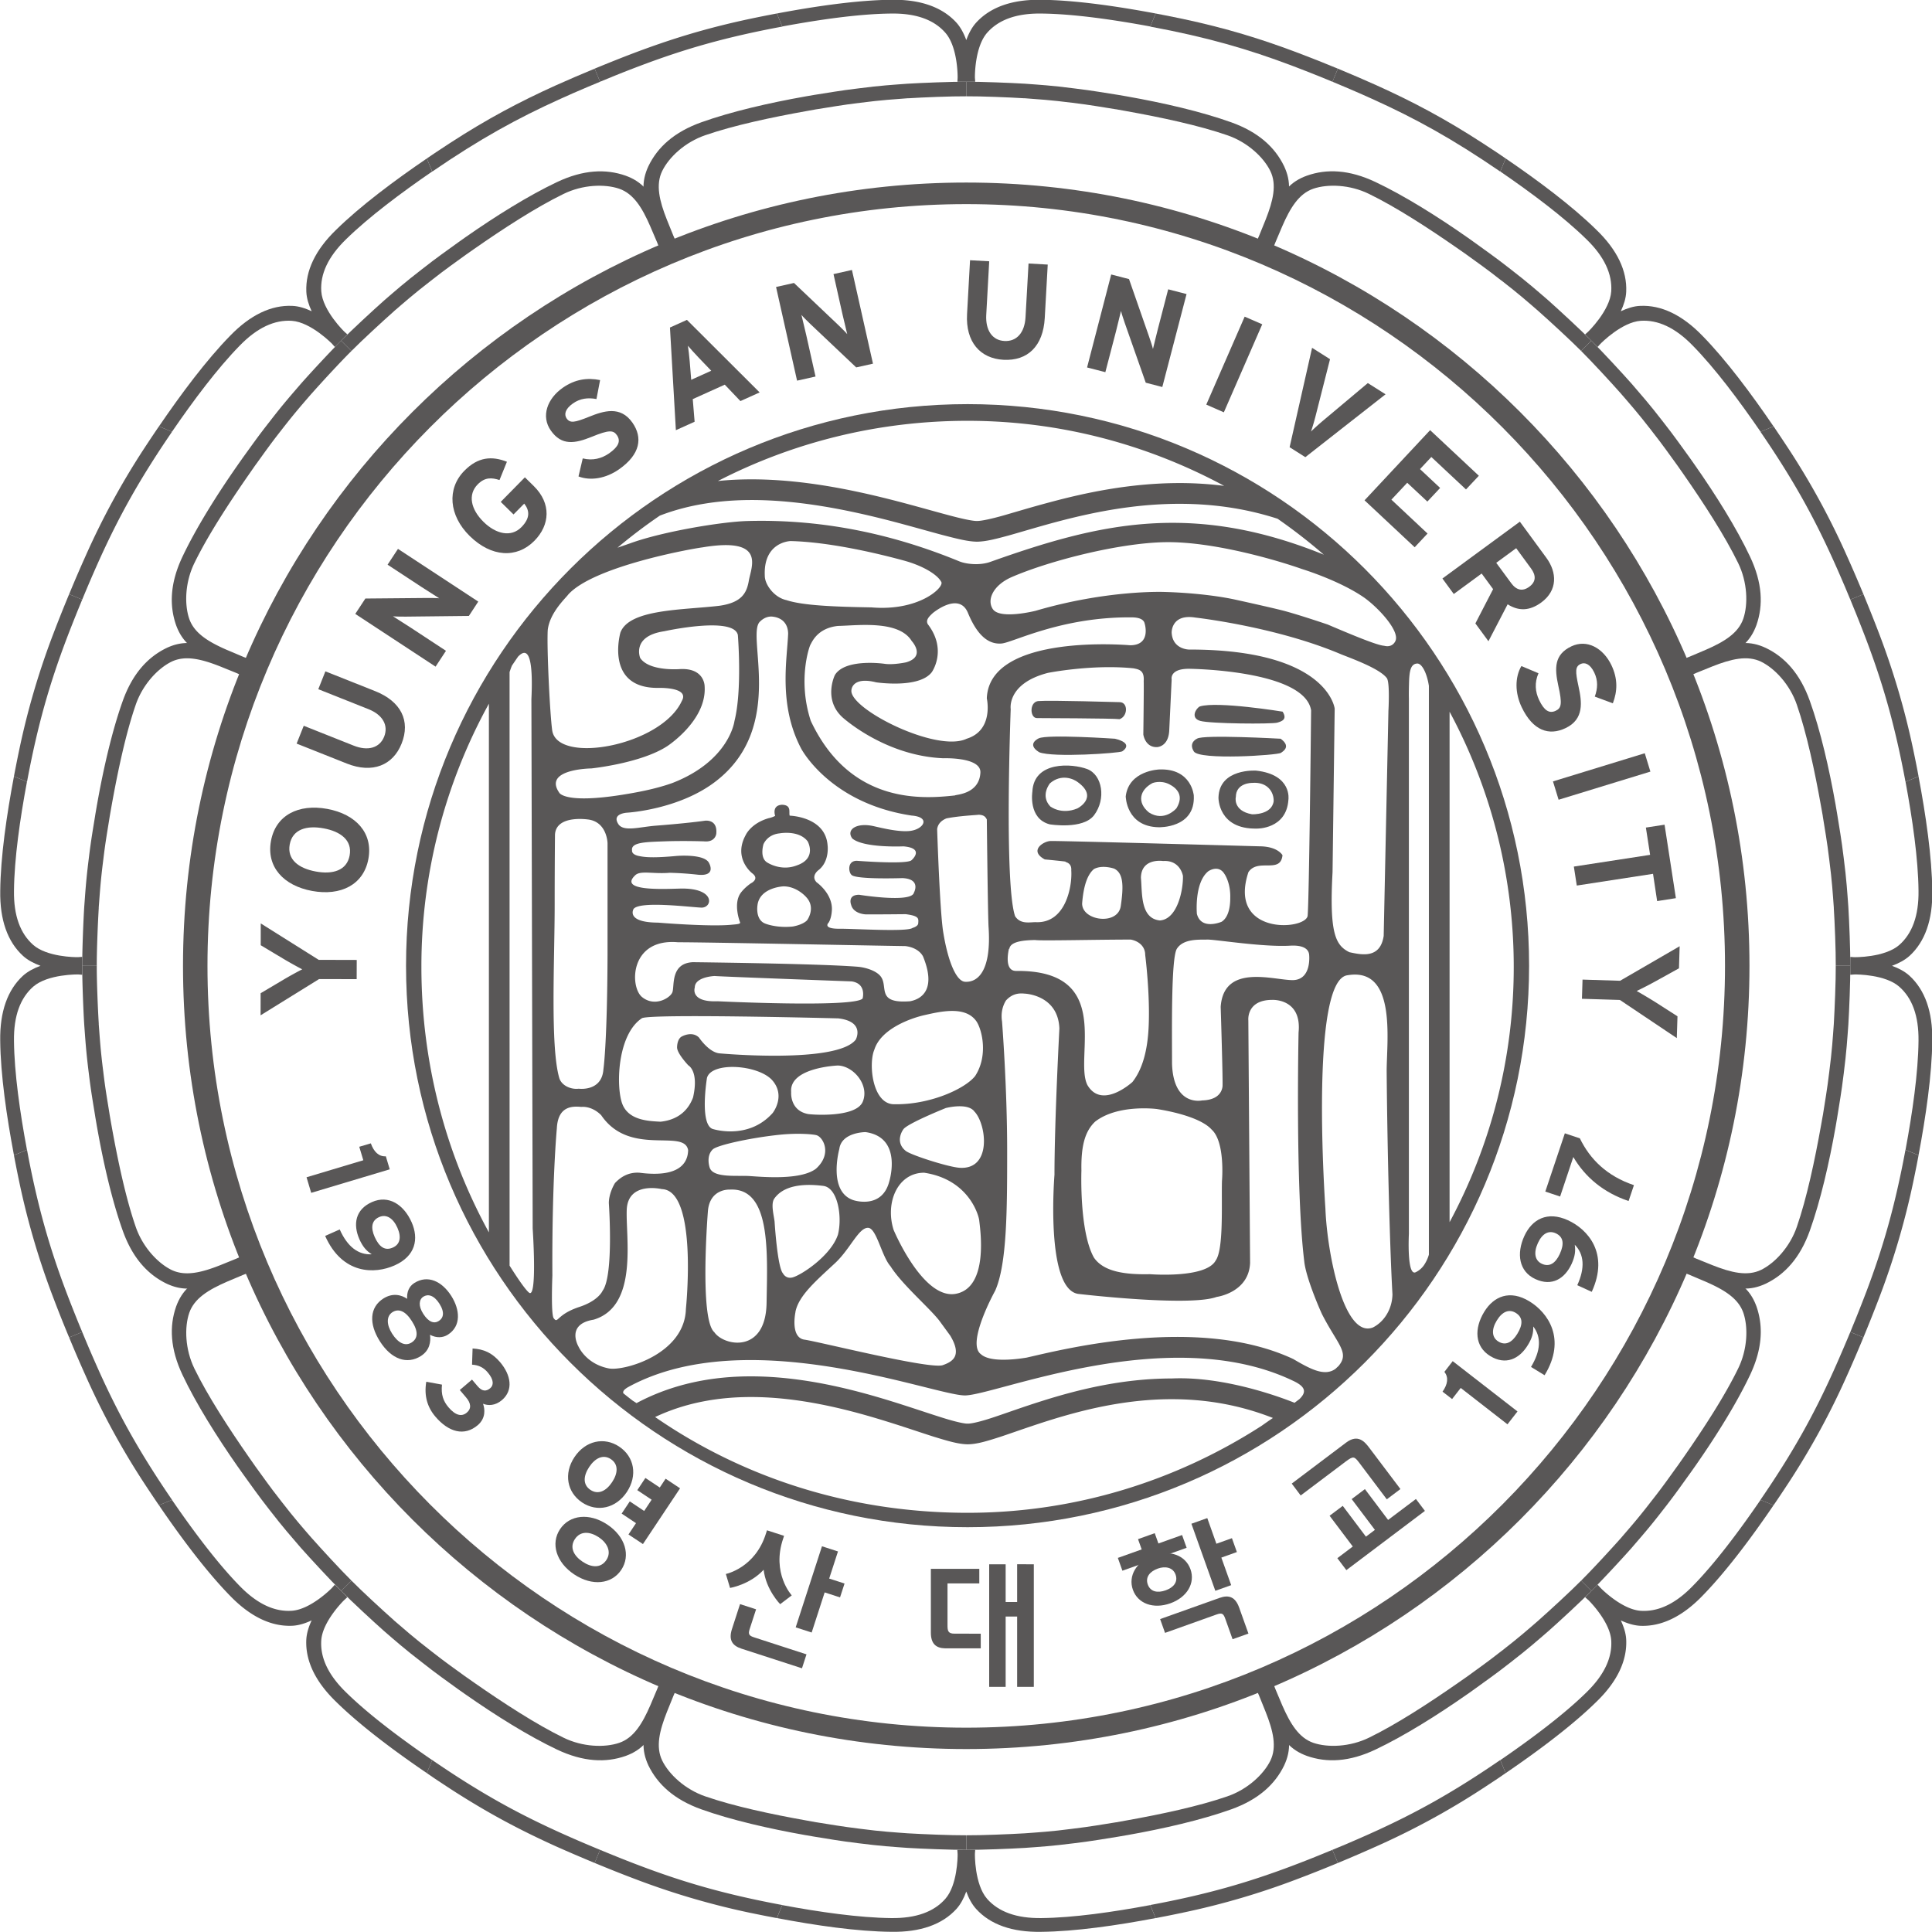 <svg xmlns="http://www.w3.org/2000/svg" xml:space="preserve" width="600" height="599.998" viewBox="0 0 600 599.998"><defs><clipPath id="a" clipPathUnits="userSpaceOnUse"><path d="M0 595.28h841.89V0H0Z"/></clipPath></defs><g clip-path="url(#a)" transform="matrix(3.848 0 0 -3.848 -1199.153 1448.157)"><path d="m0 0 3.068-.008-.005-1.548-3.036.004-4.719-2.924.004 1.783 1.84 1.091a29.91 29.91 0 0 0 1.518.838c-.289.145-1.03.556-1.515.845l-1.836 1.1.003 1.759z" style="fill:#595757;fill-opacity:1;fill-rule:nonzero;stroke:none" transform="translate(337.353 298.874)"/><path d="M0 0c-.227-1.231.737-1.934 2.096-2.185 1.36-.254 2.514.067 2.74 1.296C5.06.34 4.099 1.046 2.742 1.296 1.377 1.55.228 1.231 0 0m6.349-1.169C5.966-3.25 4.126-4.18 1.809-3.756-.512-3.328-1.896-1.799-1.513.282c.382 2.079 2.221 3.009 4.54 2.585C5.348 2.439 6.733.913 6.349-1.169" style="fill:#595757;fill-opacity:1;fill-rule:nonzero;stroke:none" transform="translate(335.013 308.19)"/><path d="M0 0c-.693-1.739-2.333-2.443-4.426-1.609L-8.472 0l.574 1.439 4.025-1.601c1.148-.458 2.099-.195 2.465.721.362.916-.119 1.766-1.272 2.223L-6.723 4.39l.572 1.441 4.022-1.599C-.04 3.398.729 1.829 0 0" style="fill:#595757;fill-opacity:1;fill-rule:nonzero;stroke:none" transform="translate(344.042 316.327)"/><path d="m0 0-5.103-.057c-.341.001-.803.001-1.026.028.241-.158 1.069-.676 1.427-.912l2.853-1.875-.839-1.277L-9.169.163l.816 1.241 4.933.044c.343 0 .807 0 1.026-.024-.24.158-1.064.676-1.425.911l-2.742 1.8.839 1.276 6.48-4.254z" style="fill:#595757;fill-opacity:1;fill-rule:nonzero;stroke:none" transform="translate(349.472 326.631)"/><path d="M0 0c-1.421-1.444-3.483-1.326-5.225.389-1.679 1.654-1.852 3.813-.431 5.259 1.109 1.129 2.227 1.205 3.438.73l-.598-1.476c-.615.196-1.17.25-1.761-.352-.813-.825-.555-2.013.471-3.024C-3.089.525-1.868.267-1.051 1.097c.746.755.648 1.364.23 1.902l-.864-.874-1.032 1.015 1.949 1.981.724-.712C1.376 3.009 1.258 1.275 0 0" style="fill:#595757;fill-opacity:1;fill-rule:nonzero;stroke:none" transform="translate(354.76 332.696)"/><path d="M0 0c-1.061-.743-2.296-.949-3.271-.576L-2.929.88c.807-.204 1.526-.009 2.133.411.749.531.959.986.623 1.466-.286.408-.632.438-2.02-.13-1.359-.55-2.436-.746-3.313.505-.808 1.15-.287 2.571.964 3.448.99.691 1.973.828 3.014.621l-.293-1.53c-.703.131-1.321.049-1.9-.355-.682-.481-.702-.926-.507-1.212.282-.397.64-.334 1.812.137 1.172.472 2.527.908 3.495-.472C1.922 2.563 1.733 1.214 0 0" style="fill:#595757;fill-opacity:1;fill-rule:nonzero;stroke:none" transform="translate(361.59 338.464)"/><path d="M0 0c-.329.349-.66.711-.851.943.05-.295.1-.786.145-1.263l.121-1.488 1.616.732zm3.387-3.525L2.124-2.2-.46-3.366l.15-1.826-1.512-.682-.478 8.286 1.37.617 5.868-5.854Z" style="fill:#595757;fill-opacity:1;fill-rule:nonzero;stroke:none" transform="translate(368 347.495)"/><path d="m0 0-3.701 3.503c-.248.243-.579.561-.72.736.063-.281.299-1.228.393-1.65l.745-3.326-1.49-.332-1.696 7.56 1.447.324 3.578-3.396c.245-.239.578-.562.718-.733-.063.281-.298 1.226-.392 1.646l-.715 3.199 1.488.333L1.353.301z" style="fill:#595757;fill-opacity:1;fill-rule:nonzero;stroke:none" transform="translate(380.732 346.688)"/><path d="M0 0c-1.867.105-3.058 1.433-2.932 3.689l.241 4.346 1.547-.085-.239-4.324C-1.453 2.389-.9 1.567.084 1.517c.984-.058 1.634.672 1.702 1.911l.244 4.343 1.549-.087-.241-4.322C3.211 1.117 1.969-.108 0 0" style="fill:#595757;fill-opacity:1;fill-rule:nonzero;stroke:none" transform="translate(392.61 347.303)"/><path d="m0 0-1.691 4.811c-.111.329-.261.767-.306.981-.07-.277-.297-1.224-.403-1.642l-.861-3.3-1.475.381 1.948 7.504 1.438-.373L.274 3.703c.111-.327.259-.763.308-.98.07.277.294 1.227.405 1.645l.824 3.17 1.482-.384L1.336-.347Z" style="fill:#595757;fill-opacity:1;fill-rule:nonzero;stroke:none" transform="translate(404.1 345.453)"/><path d="m0 0 3.098 7.099 1.418-.617L1.418-.622Z" style="fill:#595757;fill-opacity:1;fill-rule:nonzero;stroke:none" transform="translate(408.985 343.685)"/><path d="m0 0-1.27.804L.544 8.825l1.448-.917L.831 3.34a17.373 17.373 0 0 0-.373-1.271c.209.208.616.578.981.886L5.043 5.98l1.431-.906Z" style="fill:#595757;fill-opacity:1;fill-rule:nonzero;stroke:none" transform="translate(416.98 339.444)"/><path d="m0 0 5.292 5.663 3.933-3.68L8.188.878 5.389 3.497l-.913-.977L6.1.998 5.07-.101 3.445 1.417 2.167.054l2.917-2.735-1.037-1.107Z" style="fill:#595757;fill-opacity:1;fill-rule:nonzero;stroke:none" transform="translate(421.758 335.961)"/><path d="m0 0-1.197 1.633-1.61-1.18 1.202-1.633c.423-.582.922-.698 1.466-.299C.423-1.065.408-.556 0 0m-4.49-4.438 1.431 2.767-.924 1.259-2.251-1.652-.916 1.25L-.9 3.774 1.234.864c.868-1.181.928-2.631-.403-3.61-.939-.684-1.817-.719-2.718-.149l-1.549-2.98z" style="fill:#595757;fill-opacity:1;fill-rule:nonzero;stroke:none" transform="translate(435.193 330.464)"/><path d="M0 0c-.558 1.172-.551 2.423-.026 3.325l1.38-.582c-.332-.762-.265-1.5.055-2.169.397-.831.811-1.11 1.338-.858.453.213.537.55.209 2.014-.313 1.431-.334 2.523 1.047 3.182 1.269.605 2.58-.141 3.24-1.521.519-1.092.49-2.088.113-3.073l-1.458.54c.242.67.265 1.293-.039 1.935-.356.747-.797.845-1.108.696-.437-.208-.434-.576-.166-1.808.269-1.234.477-2.644-1.046-3.366C2.209-2.321.912-1.907 0 0" style="fill:#595757;fill-opacity:1;fill-rule:nonzero;stroke:none" transform="translate(434.442 319.261)"/><path d="m0 0 7.409 2.273.454-1.482L.455-1.48Z" style="fill:#595757;fill-opacity:1;fill-rule:nonzero;stroke:none" transform="translate(436.965 313.276)"/><path d="m0 0-6.154-.947-.237 1.532 6.155.947-.341 2.201 1.507.232.914-5.929-1.513-.237Z" style="fill:#595757;fill-opacity:1;fill-rule:nonzero;stroke:none" transform="translate(445.041 305.817)"/><path d="m0 0-3.064.094.048 1.549 3.031-.094 4.807 2.787-.054-1.781-1.872-1.037A32.77 32.77 0 0 0 1.355.723c.281-.156 1.01-.588 1.488-.886l1.804-1.156-.055-1.76z" style="fill:#595757;fill-opacity:1;fill-rule:nonzero;stroke:none" transform="translate(442.367 295.637)"/><path d="m0 0 4.582 1.373-.327 1.088.933.276c.248-.691.646-1.077 1.212-1.046l.314-1.05L.376-1.257Z" style="fill:#595757;fill-opacity:1;fill-rule:nonzero;stroke:none" transform="translate(336.37 281.327)"/><path d="M0 0c-.356.8-.911 1.111-1.473.863-.61-.272-.697-.849-.361-1.608.367-.817.837-1.138 1.467-.853C.196-1.351.347-.787 0 0m-5.832-.66 1.176.523c.622-1.398 1.508-2.07 2.584-2.004-.429.272-.721.6-.995 1.211-.53 1.203-.331 2.407 1.007 3 1.347.604 2.572-.2 3.205-1.621C1.743-.9 1.462-2.29-.23-3.04c-1.588-.708-4.207-.755-5.602 2.38" style="fill:#595757;fill-opacity:1;fill-rule:nonzero;stroke:none" transform="translate(343.704 277.253)"/><path d="M0 0c-.443.691-.927.787-1.288.56-.358-.229-.424-.742-.011-1.387.437-.685.888-.812 1.253-.577C.312-1.177.467-.733 0 0m-2.22-1.413c-.531.842-1.085 1.026-1.566.72-.507-.327-.478-1.023-.027-1.731.488-.768 1.064-1.041 1.573-.717.511.328.562.887.02 1.728M-4.796-3.05c-.917 1.445-.823 2.759.276 3.458.775.491 1.469.283 1.922-.023-.041.537.153 1.007.568 1.271C-.927 2.357.218 1.787.965.615c.699-1.102.816-2.427-.276-3.123-.4-.257-.926-.287-1.442-.01.075-.558-.025-1.259-.734-1.712-1.126-.715-2.386-.264-3.309 1.18" style="fill:#595757;fill-opacity:1;fill-rule:nonzero;stroke:none" transform="translate(347.089 271.132)"/><path d="M0 0c-.645.758-.926 1.685-.734 2.816l1.267-.233c-.082-.796.096-1.325.532-1.837.564-.66 1.062-.768 1.469-.425.388.329.348.757-.057 1.23l-.507.597.986.84.457-.539c.357-.416.683-.435 1.018-.152.257.219.331.643-.21 1.275-.327.388-.734.592-1.262.621L3.003 5.5c.914-.053 1.582-.357 2.22-1.104.873-1.031 1.096-2.254.148-3.064C4.825.869 4.246.875 3.846 1.04 4 .611 4.079-.124 3.42-.689 2.331-1.613 1.065-1.252 0 0" style="fill:#595757;fill-opacity:1;fill-rule:nonzero;stroke:none" transform="translate(346.768 262.009)"/><path d="m0 0-3.773 2.936-.696-.896-.771.595c.424.607.502 1.157.148 1.597l.672.866L.809 1.039Z" style="fill:#595757;fill-opacity:1;fill-rule:nonzero;stroke:none" transform="translate(433.293 261.388)"/><path d="M0 0c-.459-.75-.402-1.384.123-1.703.569-.351 1.094-.094 1.529.618.467.762.461 1.333-.128 1.694C.998.931.448.732 0 0m3.854-4.425-1.096.671c.792 1.305.846 2.417.18 3.265.019-.508-.084-.933-.437-1.504C1.818-3.115.711-3.64-.537-2.874c-1.26.77-1.297 2.232-.483 3.565.768 1.258 2.071 1.812 3.653.846C4.115.632 5.644-1.495 3.854-4.425" style="fill:#595757;fill-opacity:1;fill-rule:nonzero;stroke:none" transform="translate(432.435 269.774)"/><path d="M0 0c-.367-.799-.236-1.418.322-1.676.61-.279 1.096.039 1.445.793.374.817.299 1.381-.327 1.67C.88 1.041.358.783 0 0m4.346-3.939-1.167.536c.637 1.389.556 2.503-.204 3.266.076-.504.023-.937-.254-1.549-.552-1.191-1.584-1.839-2.917-1.226-1.339.61-1.547 2.06-.898 3.478C-.48 1.904.748 2.608 2.432 1.837c1.581-.726 3.347-2.655 1.914-5.776" style="fill:#595757;fill-opacity:1;fill-rule:nonzero;stroke:none" transform="translate(435.748 276.019)"/><path d="m0 0-.432-1.28C-2.465-.599-3.945.658-4.893 2.271L-5.958-.918l-1.196.4 1.578 4.702 1.211-.405C-3.547 2.086-2.168.728 0 0" style="fill:#595757;fill-opacity:1;fill-rule:nonzero;stroke:none" transform="translate(443.5 280.69)"/><path d="M0 0c.243.158.8.54-.023 1.139 0 0-6.266.349-6.746.006 0 0-.715-.303-.264-1.027C-6.608-.614-.236-.191 0 0" style="fill:#595757;fill-opacity:1;fill-rule:nonzero;stroke:none" transform="translate(415.01 315.581)"/><path d="M0 0c.657-.333 1.218-.937.596-1.949 0 0-.961-1.144-2.221-.337-.971.789-.768 1.805.282 2.368 0 0 .632.262 1.343-.082m-3.497-.985s.028-2.447 2.66-2.495c0 0 2.978-.103 2.833 2.567 0 0-.172 2.195-2.779 2.097 0 0-2.46-.066-2.714-2.169" style="fill:#595757;fill-opacity:1;fill-rule:nonzero;stroke:none" transform="translate(405.981 313.056)"/><path d="M0 0c-1.589.275-1.309 1.449-1.309 1.383 0 1.165 1.297 1.15 1.309 1.15 1.269.108 1.777-.778 1.743-1.489C1.58-.07 0 0 0 0m.332 3.524s-2.985.205-3.042-2.181c0 0-.043-2.566 3.096-2.497 0 0 2.395-.063 2.549 2.333 0 0 .319 2.018-2.603 2.345" style="fill:#595757;fill-opacity:1;fill-rule:nonzero;stroke:none" transform="translate(412.679 310.622)"/><path d="M0 0s-5.445.371-6.152.032c0 0-1.042-.458.036-1.122 1.121-.449 6.451-.074 6.697.069C.815-.875 1.414-.346 0 0" style="fill:#595757;fill-opacity:1;fill-rule:nonzero;stroke:none" transform="translate(401.616 316.72)"/><path d="M0 0s6.258-.018 6.671-.088c.68.233.703 1.374 0 1.374 0 0-5.711.164-6.451.091C-.624 1.424-.6 0 0 0" style="fill:#595757;fill-opacity:1;fill-rule:nonzero;stroke:none" transform="translate(395.315 318.386)"/><path d="M0 0c-1.305-.543-2.189.164-2.189.164-.831.892-.017 1.868-.017 1.868.923.788 1.903.358 2.26.075C1.735.87 0 0 0 0m.8 3.175c-1.23.462-4.32.668-4.432-1.835 0 0-.349-2.173 1.403-2.625 0 0 2.69-.448 3.582.742C2.33.758 2.026 2.697.8 3.175" style="fill:#595757;fill-opacity:1;fill-rule:nonzero;stroke:none" transform="translate(398.58 311.095)"/><path d="M0 0c.819-.236 5.757-.266 6.212-.144.422.119.821.282.44.889 0 0-5.255.858-6.675.423C-.321 1.04-.827.238 0 0" style="fill:#595757;fill-opacity:1;fill-rule:nonzero;stroke:none" transform="translate(408.494 318.16)"/><path d="M0 0a43.486 43.486 0 0 0 5.178-20.593A43.463 43.463 0 0 0 0-41.198Zm-1.67-43.815a2.938 2.938 0 0 0-.344-.771l-.019-.032a1.713 1.713 0 0 0-.707-.621c-.725-.336-.544 3.096-.544 3.096V1.079c-.014.443.01 1.193.01 1.193.024 1.001.122 1.588.661 1.616.384.017.787-.785.943-1.804zM-4.363 5.729s-.205-.593-.924-.406c-.586.035-2.742.945-4.553 1.715 0 0-2.043.696-3.366 1.061-.828.233-4.194.97-4.194.97-1.705.358-3.909.553-5.626.597 0 0-4.566.189-10.378-1.519 0 0-2.884-.732-3.461.136-.508.766.049 1.94 1.526 2.584 3.025 1.31 8.61 2.746 12.359 2.816 3.912.073 9.157-1.489 11.069-2.167 0 0 2.936-.894 4.932-2.247 1.127-.765 2.96-2.711 2.616-3.54m-1.832-55.427c-2.327-.89-3.688 5.943-3.827 9.608 0 0-1.311 18.449 1.785 18.822 3.958.671 3.171-5.171 3.159-7.698.053-6.631.268-14.592.468-18.058-.026-1.219-.695-2.231-1.585-2.674m-2.78-3.119a11.28 11.28 0 0 1-.222-.208c-.87-.648-2.009-.048-3.42.783-7.671 3.589-18.662.759-21.516.114-1.08-.18-3.005-.367-3.697.28-1.2.874 1.155 5.117 1.155 5.117.968 2.166.968 6.665.968 11.343 0 5.136-.413 10.387-.413 10.387-.116.748.081 1.309.318 1.696.507.555 1.045.599 1.478.555 0 0 2.726-.065 2.833-2.819 0 0-.397-7.465-.397-11.801 0 0-.758-9.182 1.901-9.614 0 0 8.974-1.058 11.183-.247 0 0 2.601.34 2.703 2.741l-.141 19.587s-.171 1.646 1.928 1.646c0 0 2.403.133 2.126-2.63 0 0-.268-12.582.461-18.493.139-1.289 1.204-3.759 1.431-4.243 1.259-2.464 2.26-3.106 1.321-4.194m-3.151-2.665-.387-.292c-.988.396-5.619 2.159-9.902 1.963-4.061 0-7.721-.939-10.624-1.863-1.454-.46-2.716-.921-3.73-1.259-1.005-.337-1.797-.531-2.122-.522-.32-.011-1.196.202-2.294.558-3.352 1.057-9.102 3.254-15.191 3.257-3.085.004-6.264-.571-9.245-2.16-.106.072-.21.139-.309.199-.254.196-.503.392-.753.594-.057.16.055.321.457.539 9.632 5.205 24.613-.711 27.109-.711 2.432 0 16.467 5.961 26.466 1.19 1.076-.495 1.099-.94.525-1.493m-3.028-2.138c-6.89-4.449-15.06-7.032-23.748-7.032-9.548 0-18.18 2.872-25.217 7.729 2.479 1.172 5.118 1.615 7.743 1.615 3.793 0 7.545-.928 10.626-1.873 1.545-.472 2.914-.944 4.064-1.312 1.152-.354 2.027-.621 2.795-.631.765.008 1.586.268 2.645.608 3.136 1.044 8.126 3.034 13.831 3.033 2.606 0 5.353-.412 8.157-1.516-.289-.194-.585-.4-.896-.621m-52.693 4.619c-1.839.35-2.447 1.75-2.447 1.75s-1.091 1.818 1.216 2.186c3.642 1.092 2.562 6.677 2.671 8.918.134 2.265 2.83 1.619 2.83 1.619 2.933-.098 1.943-9.662 1.943-9.662-.088-3.676-5.013-5.041-6.213-4.811m-4.466 4.065c-.225.386-.098 3.433-.098 3.433-.044 7.611.361 11.881.361 11.881.093 1.849 1.308 1.786 1.975 1.727 0 0 .813.122 1.602-.666 2.308-3.401 6.715-1.04 7.019-2.827-.02-.673-.305-2.289-3.927-1.818-.959.061-1.577-.412-1.975-.831-.113-.179-.498-.883-.498-1.62 0 0 .413-5.85-.505-7.075 0 0-.323-.814-1.943-1.328-1.816-.621-1.64-1.381-2.011-.876m-.472 55.532c.165 1.415 1.455 2.577 1.661 2.869 2.042 2.248 9.775 3.663 10.834 3.801 5.141.858 3.934-1.553 3.738-2.667-.166-.973-.534-1.788-2.383-2.048-2.934-.35-7.276-.249-7.986-2.163 0 0-1.29-4.492 3.034-4.465 0 0 2.579.095 1.925-1.049-1.646-3.617-10.076-5.177-10.465-2.366-.186 1.351-.443 6.675-.358 8.088m-1.512-53.478c-.332.274-.993 1.267-1.568 2.178V3.197c.052.158.115.345.191.524.169.249.333.495.501.734.358.35 1.291 1.195 1.07-3.442L-74-41.706s.39-5.742-.297-5.176m-3.236 4.861c-3.495 6.374-5.448 13.698-5.448 21.428A43.923 43.923 0 0 0-77.533.647zm38.432 20.225c-.707.041-1.381 1.607-1.772 4.045-.274 1.736-.484 8.274-.484 8.274.063.472.407.73.751.868 1.052.212 2.609.278 2.609.295.378-.024.526-.13.649-.384 0 0 .074-7.119.137-8.619.252-3.532-.82-4.542-1.89-4.479m-.453-15.011c-.944.067-4.012 1.055-4.361 1.38-.893.748-.181 1.706-.181 1.706.255.458 3.44 1.736 3.44 1.736s1.823.481 2.337-.325v.012c.952-1.058 1.384-4.689-1.235-4.509m-5.317-5.012c-.702 2.218.343 4.613 2.461 4.613 3.633-.545 4.413-3.467 4.449-3.851.094-.811.757-5.374-1.848-5.913-2.677-.56-5.062 5.151-5.062 5.151m-7.923-6.647v.026c.256 1.33 1.736 2.572 3.223 3.961 1.212 1.14 1.899 2.879 2.656 2.825.671-.049 1.079-2.293 1.79-3.096.924-1.465 3.097-3.317 3.931-4.379l.891-1.22c1-1.668.166-2.115-.614-2.392-1.109-.332-9.904 1.881-11.119 2.058-1.204.143-.758 2.217-.758 2.217m-1.706 9.172c.934 1.329 3.083 1.132 3.951 1.026 1.186-.15 1.546-2.516 1.186-3.932-.558-1.697-2.951-3.269-3.664-3.456-.549-.142-.774.327-.774.327-.451.492-.676 4.176-.676 4.176-.062.527-.319 1.437-.023 1.859m-1.963 1.818c-1.019.073-2.964-.181-3.251.679 0 0-.327.92.245 1.471.372.36 3.172.958 5.421 1.187 1.473.15 2.665.04 2.946-.036.551-.15 1.296-1.514-.04-2.711-1.211-.915-4.156-.671-5.321-.59m-3.393-2.801c.166 1.808 1.758 1.709 1.758 1.709 3.337.19 3.042-5.058 2.974-9.179-.084-4.111-3.47-3.438-4.219-2.326-1.222 1.057-.513 9.796-.513 9.796m-.078 10.725c.365 1.328 4.131 1.07 5.26-.182 1.133-1.281.042-2.652.042-2.652-1.997-2.236-4.864-1.281-4.864-1.281-1.048.424-.438 4.115-.438 4.115m13.282 37.973c-2.891.049-5.52.14-6.864.585-1.013.217-1.751 1.276-1.751 1.954-.134 2.767 2.081 2.814 2.081 2.814 3.077-.073 6.897-.961 9.13-1.57 1.519-.411 2.733-1.126 3.043-1.75.184-.459-1.844-2.355-5.639-2.033m.225-35.7c.543 1.735 3.051 2.572 4.056 2.796 1.319.298 3.318.766 4.193-.518.455-.691.946-2.772-.112-4.398-.811-1.03-3.631-2.327-6.502-2.279-1.794-.048-2.123 3.259-1.635 4.399m-2.826-8.015c.174 1.367 2.114 1.367 2.114 1.367 3.06-.427 1.906-4.024 1.906-4.024-.607-2.234-2.878-1.47-2.878-1.47-2.097.689-1.142 4.127-1.142 4.127m1.896 3.83c-.552-1.346-4.234-1.05-4.435-1.001-1.478.294-1.347 1.769-1.347 1.769-.17 1.994 3.769 2.144 3.769 2.144 1.259-.035 2.559-1.574 2.013-2.912m-13.56 9.208c0 .861 1.591.927 1.591.927.968-.066 11.066-.435 11.066-.435 1.226-.176.888-1.378.888-1.378-.622-.761-11.699-.225-11.699-.225-2.267-.091-1.846 1.111-1.846 1.111m17.002 3.342c1.146-.145 1.429-.86 1.429-.86 1.082-2.669-.149-3.426-1.063-3.593-2.81-.21-1.689 1.214-2.396 2.044-.387.456-1.248.692-1.799.74-3.054.255-13.329.37-13.329.37-1.855-.09-1.458-1.991-1.66-2.445-.193-.454-1.412-1.19-2.429-.378-1.022.802-1.022 4.774 2.888 4.432 2.435 0 15.394-.268 18.359-.31m-11.456 8.23c.315.652.92.831 1.292.867 0 0 1.556.296 2.273-.645 0 0 .787-1.383-.899-1.947-1.309-.497-2.408.268-2.408.268-.586.413-.258 1.457-.258 1.457m1.607-3.409c1.097.005 1.836-.865 1.836-.865.816-.871.076-1.869.076-1.869-.204-.226-.644-.413-1.15-.506-1.29-.139-2.186.219-2.186.219-.875.292-.669 1.499-.669 1.499.179 1.441 2.093 1.522 2.093 1.522M-49.01-.441s3.391-3.12 8.156-3.315c0 0 3.08.117 2.987-1.176-.103-1.749-2.025-1.749-2.053-1.825-2.485-.265-8.416-.816-11.635 6.017-1.063 3.241-.139 5.942-.031 6.145.129.211.559 1.348 2.233 1.519 1.546.028 4.898.495 5.946-1.221 0 0 1.168-1.252-.459-1.718 0 0-1.054-.228-1.763-.114 0 0-3.159.452-3.982-.913 0 0-.962-1.952.601-3.399m-17.35-7.706s4.243.245 7.21 2.586c5.634 4.419 2.3 11.847 3.514 12.851 0 0 .441.487 1.071.374.577-.081 1.159-.442 1.182-1.35-.071-2.029-.817-5.744 1.053-9.292 0 0 2.3-4.407 8.911-5.402 1.476-.115 1.031-.982.11-1.198-.912-.236-2.722.249-3.228.355-1.348.283-2.183-.301-1.67-1.006.924-.786 4.128-.637 4.128-.637 1.774-.149.66-1.113.66-1.113-.353-.37-4.42-.052-4.42-.052-.784 0-.67-.919-.438-1.127.298-.402 4.125-.27 4.125-.27 1.536-.076.92-1.176.92-1.176-.193-.853-4.42-.169-4.42-.169-.971 0-.647-.81-.647-.81.185-.736 1.16-.771 1.16-.771.847-.011 3.246.015 3.246.015 1.096-.146 1.036-.347 1.01-.74-.019-.254-.459-.37-.459-.37-.425-.341-4.824-.049-5.925-.067-1.385 0-.847.494-.847.494.265.426.265 1.105.265 1.105 0 1.292-1.238 2.151-1.238 2.151-.505.539.188 1.008.188 1.008.881.727.699 1.988.699 1.988-.181 2.311-3.056 2.381-3.056 2.381-.094.259.183.854-.62.88-.858-.044-.554-.898-.554-.898a2.02 2.02 0 0 0-.531-.187c-1.442-.422-1.848-1.362-1.848-1.362-1.038-1.889.521-3.079.521-3.079.637-.469-.104-.816-.104-.816s-.484-.323-.809-.76c-.651-.889-.067-2.375-.067-2.375.09-.162-.333-.172-.668-.206-1.782-.179-5.946.17-5.946.17-2.655.014-1.97 1.111-1.97 1.111.539.654 4.554.137 5.471.1.919-.012 1.154 1.613-1.736 1.536-1.491-.042-4.95-.199-3.612 1.071.416.415 1.455.091 2.788.205a26.202 26.202 0 0 0 2.305-.159c1.479-.131.881.923.881.923-.337.796-2.632.595-2.632.595-1.568-.145-2.398-.134-2.953-.021-.712.114-.639.453-.639.453-.116.675 1.074.69 2.599.746 1.548.058 3.206 0 3.206 0 .923-.093.991.613.991.613.118 1.232-.943 1.049-.943 1.049-.647-.095-2.125-.257-3.878-.392-1.358-.102-2.554-.496-3.039.06-.671.931.683.985.683.985m-1.598-2.467v-9.023c-.027-7.217-.332-9.219-.332-9.219-.123-1.827-1.993-1.569-1.993-1.569-.632-.08-1.396.252-1.575.878-.731 2.56-.367 9.483-.367 14.005 0 3.009.025 5.614.025 5.614.085 1.665 2.758 1.218 2.758 1.218 1.457-.249 1.484-1.904 1.484-1.904m-3.907 4.094c-1.305 1.906 2.597 1.943 2.597 1.943s4.006.414 6.128 1.798c0 0 3.2 2.069 3.018 4.826 0 0 .015 1.487-1.967 1.395 0 0-2.494-.212-3.235.897 0 0-.724 1.76 1.936 2.155 0 0 5.612 1.24 5.947-.3 0 0 .365-4.42-.274-6.947 0 0-.389-3.198-4.997-4.995-1.403-.506-2.996-.784-4.017-.948-4.774-.764-5.136.176-5.136.176m9.519-20.605c.034-.406.582-1.06.9-1.408.285-.178.792-.836.388-2.603-.544-1.443-1.71-1.859-2.628-1.953-.908.055-2.731.071-3.152 1.657-.436 1.576-.241 5.414 1.637 6.683.412.402 15.863 0 15.863 0 2.199-.26 1.416-1.711 1.416-1.711-1.506-1.976-10.959-1.116-10.959-1.116-.874.045-1.697 1.28-1.697 1.28-.583.572-1.422.065-1.422.065-.371-.243-.346-.894-.346-.894m36.574 32.488s-11.38 1.025-11.576-4.287c0 0 .592-2.572-1.626-3.256-2.42-1.164-9.52 2.429-9.3 3.926 0 0 .031 1.12 1.994.626 0 0 3.459-.526 4.49.818 0 0 1.284 1.779-.321 3.874-.183.336.095.611.404.897 0 0 2.117 1.771 2.84.006.823-1.993 1.776-2.528 2.687-2.464.911.056 4.795 2.161 10.511 2.112.319 0 .956-.045 1.056-.481 0 0 .569-1.76-1.159-1.771m6.305-18.235s.828.577 1.31-.241c0 0 .49-.693.456-1.901.005-.629-.103-1.557-.693-1.936 0 0-1.651-.72-2 .636 0 0-.224 2.525.927 3.442m-5.443-.534c.024 1.634 1.788 1.357 1.788 1.357 1.401.09 1.604-1.207 1.604-1.207.025-1.158-.456-3.495-1.863-3.591-1.593.161-1.417 2.222-1.529 3.441m-4.744-2.059c.128 1.62.51 2.395.952 2.766.679.37 1.627.036 1.627.036.764-.365.772-1.425.538-3.02-.23-1.597-3.149-1.196-3.117.218m3.922-2.925c.521-.09 1.167-.46 1.167-1.241 0 0 .405-3.141.277-5.817-.091-1.971-.53-3.453-1.307-4.436 0 0-2.459-2.263-3.636-.242-1.113 2.206 2.232 9.298-5.766 9.205-1.018.008-.565 1.782-.565 1.782l.035.013c.093.616 1.279.687 2.078.7.427-.076 5.001.036 7.717.036m6.856-25.899c-.786-1.47-5.304-1.107-5.304-1.107-1.92-.04-3.718.162-4.522 1.338-1.195 2.119-1.011 7.013-1.011 7.013-.038 2.038.298 3.194 1.107 3.962 1.842 1.43 4.98 1.018 4.98 1.018 1.753-.277 3.69-.832 4.428-1.664 1.106-1.009.828-4.147.828-4.147-.049-1.867.145-5.508-.506-6.413m.549 14.024c-.104-.703-.7-1.084-1.648-1.107 0 0-2.312-.527-2.425 2.957 0 2.633-.082 8.456.381 9.268.519.845 1.799.741 2.511.757.788-.016 4.557-.627 6.696-.489.387.017 1.384.017 1.476-.711 0 0 .241-2.023-1.291-2.072-1.532-.023-5.598 1.385-5.846-2.157 0 0 .193-6.141.146-6.446m-2.716 35.282s-1.32.016-1.387 1.371c0 0-.045 1.529 1.914 1.21 0 0 6.482-.722 11.773-2.969.846-.338 3.081-1.141 3.667-1.903.278-.309.14-2.661.14-2.661l-.382-18.157c-.278-1.869-1.799-1.526-2.77-1.316-1.104.552-1.629 1.474-1.357 6.458L-9.273.249s-.528 4.784-11.77 4.768m0-1.552s9.326-.08 9.867-3.35c0 0-.157-15.531-.283-16.608-.258-1.165-6.452-1.531-4.777 3.543.764 1.157 2.601-.163 2.75 1.369 0 0-.369.719-1.883.719 0 0-16.264.456-16.835.427-.552-.01-1.786-.773-.465-1.486 0 0 1.857-.173 1.687-.189-.166-.031.503.006.45-.695.088-1.283-.444-4.264-2.835-4.181-.49.016-1.246-.206-1.698.481-.893 2.607-.355 16.719-.355 16.719s-.331 2.052 2.994 2.918c0 0 3.538.709 6.897.373.491-.092.899-.177.843-1.026.021-.497-.031-4.315-.031-4.315s.135-1.039 1.091-1.021c0 0 .936 0 1.001 1.346l.195 4.115s-.195.861 1.387.861m-42.693 12.362c2.325.898 4.859 1.258 7.411 1.258 3.909 0 7.855-.823 11.092-1.653 1.617-.419 3.062-.837 4.254-1.156 1.201-.311 2.104-.546 2.837-.553.719.007 1.537.224 2.583.507 3.106.873 8.07 2.549 13.766 2.549 2.53 0 5.197-.327 7.911-1.205a44.26 44.26 0 0 0 3.732-2.899c-.029.008-.049.018-.076.031-10.709 4.319-18.222 2.446-26.78-.592-.878-.335-1.986-.207-2.548.016-5.111 2.104-10.814 3.442-17.157 3.259-2.041-.061-6.797-.846-9.4-1.791a83.922 83.922 0 0 0-1.042-.359 42.901 42.901 0 0 0 3.417 2.588m24.834 7.651c7.436 0 14.5-1.903 20.71-5.25a28.725 28.725 0 0 1-3.601.226c-4.013-.004-7.64-.787-10.514-1.562-1.439-.382-2.694-.765-3.701-1.054-.998-.282-1.787-.449-2.134-.444-.348-.01-1.252.184-2.406.498-3.504.931-9.57 2.858-15.777 2.862-.909 0-1.82-.04-2.726-.136 6.034 3.107 12.884 4.86 20.149 4.86m-.105 1.173c-24.936 0-45.149-20.214-45.149-45.15 0-24.932 20.213-45.147 45.149-45.147 24.935 0 45.149 20.215 45.149 45.147 0 24.936-20.214 45.15-45.149 45.15" style="fill:#595757;fill-opacity:1;fill-rule:nonzero;stroke:none" transform="translate(428.621 318.9)"/><path d="M0 0c-33.771 0-61.239 27.572-61.239 61.488 0 33.896 27.468 61.473 61.239 61.473 33.766 0 61.235-27.577 61.235-61.473C61.235 27.572 33.766 0 0 0m0 124.702c-34.911 0-63.214-28.302-63.214-63.214 0-34.91 28.303-63.213 63.214-63.213s63.21 28.303 63.21 63.213c0 34.912-28.299 63.214-63.21 63.214" style="fill:#595757;fill-opacity:1;fill-rule:nonzero;stroke:none" transform="translate(389.614 236.905)"/><path d="M0 0c-24.587 0-44.521 19.931-44.521 44.52 0 24.59 19.934 44.521 44.521 44.521 24.588 0 44.521-19.931 44.521-44.521C44.521 19.931 24.588 0 0 0m0 89.842c-25.028 0-45.319-20.292-45.319-45.322C-45.319 19.491-25.028-.797 0-.797c25.03 0 45.319 20.288 45.319 45.317C45.319 69.55 25.03 89.842 0 89.842" style="fill:#595757;fill-opacity:1;fill-rule:nonzero;stroke:none" transform="translate(389.719 253.882)"/><path d="M0 0c-2.922-1.321-5.519-2.693-8.555-4.664-.395-.258-.801-.523-1.211-.798l-.646-.439.44-1.057C-6.114-4.312-3.104-2.66.367-1.091c.698.318 1.412.63 2.158.945.344.144.69.293 1.047.438l-.438 1.056C2.031.891.999.448 0 0" style="fill:#595757;fill-opacity:1;fill-rule:nonzero;stroke:none" transform="translate(356.489 369.451)"/><path d="M0 0c3.001 1.133 5.806 2 9.347 2.755a93.642 93.642 0 0 0 2.192.437l.436-1.058C7.373 1.279 4.075.317.511-1.028a85.152 85.152 0 0 1-2.193-.858l-1.047-.43-.439 1.056C-2.065-.805-1.023-.387 0 0" style="fill:#595757;fill-opacity:1;fill-rule:nonzero;stroke:none" transform="translate(362.79 372.06)"/><path d="M0 0a61.308 61.308 0 0 1-2.755-9.353 92.988 92.988 0 0 1-.289-1.42c-.049-.252-.1-.507-.147-.769l1.055-.437c.86 4.601 1.818 7.898 3.164 11.463.271.717.559 1.441.86 2.194.139.342.284.692.431 1.048l-1.057.437A115.934 115.934 0 0 1 0 0" style="fill:#595757;fill-opacity:1;fill-rule:nonzero;stroke:none" transform="translate(315.947 325.222)"/><path d="M0 0a61.166 61.166 0 0 0 4.659 8.559c.26.396.527.802.802 1.21.145.213.288.432.44.645l1.055-.435C4.311 6.119 2.657 3.108 1.087-.364.773-1.06.46-1.778.143-2.523c-.142-.341-.291-.688-.435-1.043l-1.056.437C-.893-2.026-.448-.996 0 0" style="fill:#595757;fill-opacity:1;fill-rule:nonzero;stroke:none" transform="translate(318.558 331.514)"/><path d="M0 0a61.108 61.108 0 0 1 4.658-8.559c.26-.398.527-.8.802-1.21.145-.216.288-.427.44-.646l1.055.436C4.31-6.117 2.656-3.107 1.086.363c-.314.701-.627 1.415-.944 2.16-.142.342-.291.691-.435 1.043l-1.056-.437C-.894 2.025-.449.994 0 0" style="fill:#595757;fill-opacity:1;fill-rule:nonzero;stroke:none" transform="translate(318.559 265.272)"/><path d="M0 0a61.43 61.43 0 0 0-2.755 9.347c-.097.462-.195.94-.289 1.424-.049.253-.1.503-.147.765l1.055.436C-1.276 7.374-.318 4.079 1.028.513c.271-.715.559-1.443.86-2.194.139-.343.281-.692.431-1.048l-1.057-.438A100.38 100.38 0 0 0 0 0" style="fill:#595757;fill-opacity:1;fill-rule:nonzero;stroke:none" transform="translate(315.947 271.568)"/><path d="M0 0a61.577 61.577 0 0 1 9.347-2.758c.463-.093.933-.191 1.422-.287.255-.045.505-.1.766-.144l.437 1.054C7.372-1.277 4.075-.317.511 1.029c-.72.27-1.442.553-2.193.86-.345.138-.695.283-1.047.429l-.439-1.058C-2.065.803-1.023.386 0 0" style="fill:#595757;fill-opacity:1;fill-rule:nonzero;stroke:none" transform="translate(362.79 224.728)"/><path d="M0 0c-2.922 1.323-5.519 2.695-8.555 4.664-.395.26-.801.525-1.211.799-.215.146-.425.293-.646.443l.433 1.056c3.865-2.65 6.874-4.3 10.346-5.869A87.802 87.802 0 0 1 2.525.15c.344-.146.69-.292 1.047-.437l-.438-1.059C2.031-.887.999-.446 0 0" style="fill:#595757;fill-opacity:1;fill-rule:nonzero;stroke:none" transform="translate(356.489 227.333)"/><path d="M0 0a60.973 60.973 0 0 1 8.555 4.66c.399.26.801.526 1.213.799l.645.443-.438 1.056C6.116 4.309 3.108 2.658-.366 1.089-1.065.771-1.779.463-2.526.142-2.865 0-3.216-.145-3.57-.291l.441-1.059C-2.027-.893-.996-.447 0 0" style="fill:#595757;fill-opacity:1;fill-rule:nonzero;stroke:none" transform="translate(422.735 227.337)"/><path d="M0 0a60.912 60.912 0 0 0-9.345-2.752c-.465-.099-.94-.197-1.427-.293-.252-.045-.502-.1-.764-.148l-.439 1.058c4.604.858 7.897 1.818 11.464 3.164.716.27 1.442.553 2.194.86.343.138.69.283 1.045.429l.441-1.058A103.72 103.72 0 0 0 0 0" style="fill:#595757;fill-opacity:1;fill-rule:nonzero;stroke:none" transform="translate(416.437 224.728)"/><path d="M0 0a61.799 61.799 0 0 1 2.754 9.347c.098.462.193.94.291 1.424.048.253.098.503.145.765l-1.056.436C1.277 7.374.318 4.078-1.027.512c-.273-.714-.558-1.442-.86-2.193-.142-.343-.284-.693-.429-1.048l1.057-.438C-.803-2.061-.389-1.022 0 0" style="fill:#595757;fill-opacity:1;fill-rule:nonzero;stroke:none" transform="translate(463.28 271.568)"/><path d="M0 0a61.149 61.149 0 0 0-4.662-8.559c-.263-.398-.526-.8-.805-1.212a37.466 37.466 0 0 0-.439-.647l-1.055.439C-4.312-6.121-2.66-3.109-1.091.362c.317.702.626 1.416.943 2.161.146.34.291.691.439 1.043l1.058-.437C.889 2.025.449.994 0 0" style="fill:#595757;fill-opacity:1;fill-rule:nonzero;stroke:none" transform="translate(460.672 265.272)"/><path d="M0 0a60.867 60.867 0 0 1-4.66 8.559c-.263.396-.526.799-.805 1.21-.142.213-.285.428-.433.645l-1.061-.435c2.648-3.86 4.301-6.871 5.87-10.343.317-.696.626-1.414.946-2.159l.436-1.043 1.058.437C.891-2.026.451-.996 0 0" style="fill:#595757;fill-opacity:1;fill-rule:nonzero;stroke:none" transform="translate(460.67 331.514)"/><path d="M0 0a61.922 61.922 0 0 0 2.754-9.351c.098-.463.195-.938.291-1.424.048-.254.098-.505.145-.768l-1.054-.436C1.277-7.382.318-4.081-1.027-.516a126.75 126.75 0 0 1-.86 2.192c-.142.344-.284.694-.429 1.05l1.057.437C-.805 2.058-.387 1.018 0 0" style="fill:#595757;fill-opacity:1;fill-rule:nonzero;stroke:none" transform="translate(463.28 325.222)"/><path d="M0 0c-3.001 1.136-5.805 2.003-9.345 2.758-.463.097-.939.195-1.423.289-.254.05-.506.098-.768.148l-.439-1.058C-7.371 1.282-4.074.32-.511-1.025c.716-.271 1.442-.557 2.195-.858.342-.142.69-.284 1.047-.43l.438 1.056C2.066-.802 1.02-.384 0 0" style="fill:#595757;fill-opacity:1;fill-rule:nonzero;stroke:none" transform="translate(416.437 372.056)"/><path d="M0 0c2.926-1.321 5.521-2.693 8.555-4.664.399-.261.805-.523 1.216-.798.211-.147.424-.289.642-.439l-.438-1.057C6.118-4.313 3.108-2.66-.366-1.091c-.699.318-1.413.63-2.158.945-.341.144-.692.293-1.043.438l.438 1.056C-2.027.891-.996.448 0 0" style="fill:#595757;fill-opacity:1;fill-rule:nonzero;stroke:none" transform="translate(422.735 369.451)"/><path d="M0 0c.915 1.044 2.353 1.585 4.386 1.555 2.574-.026 5.796-.488 8.786-1.043l.435 1.048c-3.104.582-6.495 1.079-9.242 1.105C2.03 2.703.269 2.079-.877.828c-.351-.384-.612-.887-.802-1.414-.193.527-.453 1.03-.803 1.416-1.145 1.249-2.909 1.873-5.244 1.837-2.747-.028-6.141-.521-9.239-1.107l.432-1.048c2.988.555 6.212 1.019 8.785 1.043 2.033.03 3.474-.511 4.384-1.555 1.025-1.171.991-3.636.985-3.644v-.016c-.009-.093-.007-.194-.017-.289.014-.005.03 0 .045 0h.67l.633.001.088-.001a6.456 6.456 0 0 1-.022.31C-.989-3.54-1.006-1.154 0 0" style="fill:#595757;fill-opacity:1;fill-rule:nonzero;stroke:none" transform="translate(391.295 373.691)"/><path d="m0 0 .474.474.448.451c.018.02.04.04.059.058-.075.062-.148.137-.222.194 0 .002-.005.007-.005.007-.017.005-1.779 1.72-1.884 3.273-.094 1.386.541 2.787 2.002 4.207 1.837 1.797 4.442 3.748 6.948 5.467l-.432 1.051c-2.609-1.779-5.361-3.83-7.319-5.755-1.676-1.619-2.48-3.31-2.406-5.004.023-.523.192-1.059.431-1.569-.505.236-1.046.414-1.567.432-1.693.078-3.384-.73-5.007-2.405-1.922-1.96-3.973-4.714-5.751-7.321l1.049-.435c1.722 2.511 3.669 5.117 5.47 6.953 1.42 1.461 2.82 2.093 4.204 2.002C-1.955 1.972-.239.21-.233.198V.195c.059-.076.139-.15.201-.225l.001.002c.01.009.024.02.031.028" style="fill:#595757;fill-opacity:1;fill-rule:nonzero;stroke:none" transform="translate(338.69 348.368)"/><path d="M0 0V1.394c-.109-.011-.222-.016-.333-.026-.256-.008-2.514.02-3.616.983-1.043.914-1.589 2.356-1.558 4.388.025 2.573.486 5.794 1.047 8.784l-1.05.432c-.587-3.101-1.081-6.493-1.106-9.239-.039-2.332.587-4.101 1.838-5.244.383-.35.886-.608 1.412-.802-.526-.19-1.029-.452-1.415-.801-1.248-1.144-1.874-2.911-1.837-5.243.027-2.743.521-6.137 1.109-9.242l1.049.433c-.561 2.991-1.022 6.214-1.047 8.782-.031 2.038.515 3.477 1.554 4.39 1.175 1.024 3.637.99 3.647.982h.014c.097-.009.196-.015.292-.024v.007z" style="fill:#595757;fill-opacity:1;fill-rule:nonzero;stroke:none" transform="translate(318.266 297.723)"/><path d="m0 0-.449.445a.62.62 0 0 1-.059.057C-.577.424-.655.346-.72.265-.833.141-2.484-1.504-3.982-1.602c-1.383-.095-2.783.54-4.204 1.998-1.8 1.838-3.748 4.443-5.47 6.951l-1.049-.434c1.779-2.608 3.83-5.356 5.751-7.319C-7.331-2.08-5.64-2.889-3.946-2.813c.521.023 1.055.195 1.566.434-.239-.51-.408-1.049-.433-1.568-.078-1.696.731-3.384 2.409-5.006 1.957-1.923 4.709-3.973 7.318-5.752l.433 1.05C4.84-11.938 2.232-9.988.398-8.188c-1.46 1.42-2.095 2.823-2.002 4.202C-1.499-2.432.263-.715.278-.713l.011.011c.074.061.144.136.215.197-.007.011-.019.018-.03.032z" style="fill:#595757;fill-opacity:1;fill-rule:nonzero;stroke:none" transform="translate(339.163 247.944)"/><path d="M0 0c-2.985-.559-6.207-1.023-8.781-1.048-2.033-.028-3.475.517-4.386 1.554-1.022 1.174-.989 3.636-.982 3.648l.001.024c.009.088.016.186.021.281h-1.443l.024-.335c.006-.284-.028-2.517-.985-3.612-.91-1.043-2.351-1.588-4.384-1.56-2.573.027-5.797.489-8.786 1.048l-.431-1.048c3.098-.591 6.492-1.085 9.239-1.108 2.329-.039 4.099.584 5.244 1.837.35.383.61.885.801 1.414.189-.529.453-1.031.804-1.414 1.141-1.253 2.907-1.879 5.239-1.839 2.743.025 6.141.519 9.241 1.11z" style="fill:#595757;fill-opacity:1;fill-rule:nonzero;stroke:none" transform="translate(404.462 222.587)"/><path d="M0 0c-1.72-2.508-3.667-5.115-5.472-6.95-1.415-1.461-2.818-2.094-4.201-2.002-1.554.105-3.269 1.866-3.271 1.883 0 0-.008.005-.008.01-.065.072-.132.139-.199.214a.16.16 0 0 0-.03-.027l-.473-.475-.45-.455c-.017-.017-.04-.032-.056-.054.085-.069.165-.154.255-.221.203-.197 1.753-1.8 1.853-3.252.09-1.383-.543-2.785-1.998-4.205-1.836-1.801-4.447-3.751-6.953-5.471l.434-1.047c2.608 1.78 5.359 3.828 7.318 5.752 1.679 1.622 2.484 3.311 2.409 5.006-.021.52-.196 1.053-.435 1.564.512-.235 1.051-.407 1.572-.433 1.689-.072 3.381.731 5.005 2.41C-2.781-5.794-.729-3.042 1.048-.434z" style="fill:#595757;fill-opacity:1;fill-rule:nonzero;stroke:none" transform="translate(453.718 255.291)"/><path d="M0 0c.527.194 1.027.453 1.417.802 1.248 1.143 1.874 2.912 1.835 5.244-.027 2.742-.523 6.138-1.109 9.239l-1.05-.433c.557-2.989 1.022-6.21 1.048-8.783.029-2.032-.514-3.474-1.555-4.388C-.586.658-3.05.69-3.063.698h-.015c-.098.012-.192.015-.285.021V.713C-3.367.698-3.367.684-3.367.67V-.635c.004-.03 0-.06 0-.088.113.009.221.015.33.024.232.008 2.505-.009 3.618-.982 1.046-.913 1.587-2.355 1.56-4.39-.026-2.568-.491-5.791-1.048-8.782l1.05-.436c.586 3.102 1.082 6.497 1.109 9.245.035 2.333-.587 4.096-1.84 5.243C1.027-.45.527-.191 0 0" style="fill:#595757;fill-opacity:1;fill-rule:nonzero;stroke:none" transform="translate(464.326 298.393)"/><path d="M0 0c-1.624 1.674-3.311 2.481-5.008 2.404-.521-.017-1.056-.196-1.569-.432.239.509.414 1.047.435 1.57.078 1.692-.73 3.385-2.409 5.003-1.959 1.926-4.71 3.977-7.318 5.756l-.434-1.053c2.506-1.718 5.117-3.668 6.953-5.47 1.459-1.415 2.088-2.818 2-4.202C-7.454 2.023-9.22.308-9.232.303L-9.24.295c-.074-.061-.145-.133-.22-.193V.098c.013-.009.021-.021.032-.031l.474-.473.451-.45c.017-.018.037-.035.052-.056.071.082.146.157.213.236.084.092 1.754 1.771 3.265 1.875C-3.59 1.29-2.186.655-.771-.803 1.033-2.641 2.98-5.246 4.703-7.756l1.045.435C3.971-4.714 1.922-1.961 0 0" style="fill:#595757;fill-opacity:1;fill-rule:nonzero;stroke:none" transform="translate(449.018 349.25)"/><path d="M0 0c-1.166-.088-2.139-.14-3.97-.379-1.531-.183-2.437-.354-3.562-.526l-.625-.108c-.029-.009-.053-.01-.085-.015-2.918-.517-5.98-1.221-8.389-2.083-2.199-.785-3.538-2.014-4.275-3.543-.578-1.243-.543-2.353.202-4.37l.68-1.704.661-1.571 1.141.494-.672 1.541c-.245.608-.519 1.275-.525 1.297-.597 1.507-.917 2.819-.372 3.927.539 1.103 1.834 2.326 3.481 2.886 2.298.794 5.342 1.443 8.232 1.959.246.041.491.088.733.132h.016c1.097.169 1.996.342 3.502.522 1.781.228 2.746.282 3.889.37v-.005c1.154.075 3.482.168 4.685.159V.159C3.544.165 1.155.071 0 0" style="fill:#595757;fill-opacity:1;fill-rule:nonzero;stroke:none" transform="translate(384.868 369.584)"/><path d="M0 0c1.164-.088 2.139-.14 3.971-.379 1.53-.183 2.433-.354 3.56-.526l.626-.108c.026-.009.052-.01.084-.015 2.921-.517 5.98-1.221 8.388-2.083 2.196-.785 3.539-2.014 4.275-3.543.581-1.243.547-2.353-.203-4.37l-.678-1.704-.661-1.571-1.138.494.667 1.541c.247.608.52 1.275.527 1.297.595 1.507.918 2.819.373 3.927-.54 1.103-1.84 2.326-3.484 2.886-2.299.794-5.342 1.443-8.23 1.959-.245.041-.492.088-.732.132h-.019c-1.096.169-1.995.342-3.5.522-1.779.228-2.747.282-3.889.37v-.005c-1.158.075-3.481.168-4.683.159V.159C-3.544.165-1.158.071 0 0" style="fill:#595757;fill-opacity:1;fill-rule:nonzero;stroke:none" transform="translate(394.36 369.584)"/><path d="M0 0c-.758-.884-1.411-1.609-2.538-3.075-.957-1.212-1.478-1.973-2.146-2.889l-.366-.519a.854.854 0 0 0-.047-.07c-1.702-2.429-3.368-5.097-4.462-7.403-1.002-2.112-1.076-3.926-.518-5.532.471-1.287 1.277-2.044 3.236-2.944l1.682-.721 1.582-.645.452 1.152-1.559.613c-.606.259-1.272.54-1.293.547-1.487.649-2.639 1.345-3.041 2.517-.394 1.157-.343 2.941.422 4.5 1.064 2.186 2.758 4.796 4.438 7.207.142.204.286.408.425.611l.01.014c.653.894 1.169 1.651 2.106 2.842C-.517-2.374.126-1.65.873-.782v-.006c.771.873 2.346 2.582 3.204 3.428l-.832.828C2.39 2.624.768.871 0 0" style="fill:#595757;fill-opacity:1;fill-rule:nonzero;stroke:none" transform="translate(335.919 345.374)"/><path d="M0 0c.88.761 1.608 1.405 3.07 2.535 1.215.953 1.974 1.475 2.896 2.145l.512.363c.028.02.052.035.073.052 2.431 1.702 5.095 3.367 7.404 4.461 2.109.997 3.928 1.077 5.532.515 1.287-.468 2.048-1.275 2.945-3.234l.722-1.68.646-1.583-1.157-.453-.612 1.563c-.259.605-.536 1.269-.549 1.285-.646 1.491-1.342 2.643-2.513 3.048-1.159.395-2.943.341-4.502-.426-2.185-1.065-4.799-2.756-7.204-4.434-.204-.144-.412-.286-.613-.43l-.012-.007c-.896-.656-1.653-1.171-2.843-2.111C2.371.512 1.65-.133.782-.877l.001-.004c-.868-.766-2.58-2.344-3.422-3.197l-.831.828C-2.629-2.393-.871-.771 0 0" style="fill:#595757;fill-opacity:1;fill-rule:nonzero;stroke:none" transform="translate(342.634 352.092)"/><path d="M0 0c.087-1.161.142-2.136.375-3.968.184-1.534.355-2.435.531-3.559l.107-.625a.77.77 0 0 1 .016-.086c.514-2.923 1.22-5.984 2.079-8.388.785-2.201 2.016-3.54 3.543-4.278 1.244-.578 2.353-.544 4.372.204l1.702.678 1.574.667-.497 1.136-1.54-.672a507.32 507.32 0 0 0-1.294-.525c-1.514-.596-2.82-.916-3.934-.374-1.096.542-2.32 1.839-2.882 3.483-.795 2.298-1.444 5.338-1.961 8.233-.044.244-.086.49-.128.733l-.003.015c-.17 1.098-.342 1.995-.52 3.503-.229 1.78-.282 2.747-.371 3.889h.005c-.073 1.158-.17 3.48-.16 4.68H-.16C-.167 3.546-.073 1.158 0 0" style="fill:#595757;fill-opacity:1;fill-rule:nonzero;stroke:none" transform="translate(318.428 293.644)"/><path d="M0 0c.087 1.159.142 2.134.375 3.967.184 1.534.355 2.437.531 3.561l.107.623a.77.77 0 0 0 .016.086c.514 2.919 1.22 5.983 2.079 8.389.785 2.198 2.016 3.54 3.543 4.278 1.244.579 2.353.543 4.372-.204l1.702-.679 1.574-.666-.497-1.136-1.54.672-1.294.524c-1.514.595-2.82.919-3.934.375-1.096-.542-2.32-1.839-2.882-3.484-.795-2.3-1.444-5.342-1.961-8.232l-.128-.732-.003-.016c-.17-1.097-.342-1.995-.52-3.505v.005c-.229-1.781-.282-2.749-.371-3.89h.005c-.073-1.16-.17-3.483-.16-4.688H-.16C-.167-3.547-.073-1.16 0 0" style="fill:#595757;fill-opacity:1;fill-rule:nonzero;stroke:none" transform="translate(318.428 303.142)"/><path d="M0 0c.882-.761 1.612-1.41 3.078-2.538 1.208-.954 1.969-1.477 2.888-2.147l.518-.365c.024-.014.046-.032.071-.049 2.429-1.701 5.091-3.365 7.401-4.462 2.113-.997 3.931-1.076 5.533-.513 1.287.467 2.046 1.275 2.943 3.233l.725 1.681.644 1.581-1.155.453-.614-1.56c-.258-.606-.537-1.272-.546-1.29-.646-1.488-1.343-2.641-2.515-3.04-1.159-.395-2.941-.345-4.5.419-2.186 1.067-4.797 2.759-7.207 4.439-.205.143-.409.284-.611.429l-.015.007c-.895.653-1.65 1.17-2.84 2.107C2.376-.517 1.654.128.783.875l.004.002c-.87.769-2.58 2.343-3.423 3.198l-.832-.828C-2.624 2.39-.865.767 0 0" style="fill:#595757;fill-opacity:1;fill-rule:nonzero;stroke:none" transform="translate(342.634 244.697)"/><path d="M0 0c-.758.885-1.41 1.61-2.539 3.072-.953 1.215-1.472 1.977-2.142 2.896l-.365.517c-.019.023-.032.046-.052.07-1.698 2.429-3.366 5.09-4.459 7.401-.998 2.11-1.079 3.928-.518 5.529.471 1.292 1.277 2.052 3.234 2.948l1.681.723 1.584.643.453-1.153-1.562-.616c-.606-.256-1.27-.532-1.29-.544-1.488-.648-2.638-1.343-3.041-2.514-.397-1.161-.342-2.941.419-4.504 1.066-2.183 2.759-4.796 4.438-7.204.142-.205.287-.41.429-.612l.008-.014c.656-.896 1.17-1.652 2.109-2.841h-.002C-.514 2.374.128 1.65.878.784v.003c.769-.869 2.341-2.58 3.201-3.426l-.832-.828C2.392-2.622.77-.867 0 0" style="fill:#595757;fill-opacity:1;fill-rule:nonzero;stroke:none" transform="translate(335.92 251.411)"/><path d="M0 0c1.16.084 2.136.143 3.969.376C5.501.562 6.407.73 7.532.908l.624.109c.027.004.054.01.085.013 2.92.517 5.98 1.218 8.387 2.079 2.198.786 3.539 2.018 4.277 3.545.579 1.242.545 2.352-.206 4.371l-.677 1.702-.661 1.574-1.138-.496.669-1.542c.244-.608.516-1.278.522-1.296.598-1.51.919-2.817.379-3.928-.542-1.1-1.841-2.326-3.487-2.885-2.299-.795-5.339-1.445-8.232-1.959-.245-.045-.491-.087-.731-.132h-.016c-1.1-.172-2-.34-3.505-.52h.006c-1.783-.234-2.752-.284-3.892-.37v.001c-1.159-.07-3.483-.166-4.683-.157V-.158C-3.547-.166-1.157-.071 0 0" style="fill:#595757;fill-opacity:1;fill-rule:nonzero;stroke:none" transform="translate(394.365 227.204)"/><path d="M0 0c-1.164.084-2.14.143-3.971.376C-5.503.562-6.408.73-7.53.908l-.625.109c-.029.004-.056.01-.087.013-2.918.517-5.983 1.218-8.389 2.079-2.199.786-3.536 2.018-4.279 3.545-.575 1.242-.541 2.352.208 4.371l.679 1.702.663 1.574 1.136-.496-.67-1.542c-.243-.608-.517-1.278-.524-1.296-.597-1.51-.918-2.817-.375-3.928.54-1.1 1.838-2.323 3.483-2.885 2.297-.795 5.343-1.445 8.234-1.959.244-.045.491-.087.73-.132h.017c1.097-.172 2-.336 3.5-.52 1.782-.234 2.75-.284 3.888-.37v.001c1.164-.07 3.485-.166 4.688-.157V-.158C3.544-.166 1.157-.071 0 0" style="fill:#595757;fill-opacity:1;fill-rule:nonzero;stroke:none" transform="translate(384.871 227.204)"/><path d="M0 0c.758.885 1.41 1.611 2.541 3.075.953 1.212 1.473 1.972 2.141 2.894l.365.514c.017.023.033.048.05.07 1.7 2.431 3.367 5.094 4.462 7.406.998 2.11 1.076 3.926.517 5.531-.47 1.285-1.278 2.045-3.232 2.942l-1.686.728-1.583.643-.453-1.158 1.564-.61c.608-.263 1.269-.539 1.29-.549 1.487-.65 2.637-1.342 3.042-2.516.395-1.158.342-2.941-.426-4.501-1.063-2.186-2.754-4.797-4.435-7.207a86.764 86.764 0 0 1-.427-.61l-.011-.012c-.651-.896-1.166-1.652-2.106-2.84C.516 2.373-.129 1.653-.873.785c-.772-.869-2.346-2.58-3.203-3.424l.828-.829C-2.392-2.624-.768-.869 0 0" style="fill:#595757;fill-opacity:1;fill-rule:nonzero;stroke:none" transform="translate(443.313 251.413)"/><path d="M0 0c-.883-.761-1.61-1.411-3.074-2.542-1.213-.954-1.973-1.471-2.893-2.142l-.517-.37c-.024-.014-.044-.028-.069-.045-2.43-1.7-5.095-3.369-7.4-4.461-2.111-1.002-3.931-1.081-5.538-.515-1.282.467-2.045 1.272-2.94 3.232l-.727 1.679-.64 1.584 1.152.453.615-1.562c.26-.605.538-1.269.544-1.291.649-1.488 1.344-2.636 2.516-3.04 1.161-.394 2.944-.341 4.503.423 2.185 1.064 4.796 2.757 7.204 4.436.205.142.409.286.612.428l.015.008c.897.656 1.648 1.173 2.841 2.11v-.004C-2.375-.517-1.651.126-.785.873v.003c.868.768 2.58 2.34 3.424 3.197l.828-.829C2.621 2.386.869.767 0 0" style="fill:#595757;fill-opacity:1;fill-rule:nonzero;stroke:none" transform="translate(436.598 244.701)"/><path d="M0 0c-.086 1.16-.14 2.135-.375 3.964-.186 1.539-.354 2.441-.531 3.562l-.107.626c-.005.026-.011.056-.014.086-.516 2.918-1.218 5.984-2.081 8.388-.785 2.2-2.017 3.539-3.549 4.275-1.238.579-2.348.546-4.367-.2l-1.702-.68-1.572-.663.493-1.138 1.542.671c.61.244 1.276.516 1.297.524 1.508.596 2.815.916 3.931.374 1.096-.54 2.321-1.837 2.882-3.483.793-2.299 1.444-5.341 1.959-8.234l.13-.73v-.02c.173-1.094.342-1.995.522-3.5.23-1.779.285-2.747.369-3.885h-.003c.074-1.158.169-3.487.159-4.689H.159C.166-3.55.072-1.157 0 0" style="fill:#595757;fill-opacity:1;fill-rule:nonzero;stroke:none" transform="translate(460.804 303.145)"/><path d="M0 0c-.086-1.158-.142-2.137-.375-3.969-.186-1.535-.354-2.435-.531-3.559l-.107-.628c-.005-.026-.013-.052-.014-.084-.516-2.918-1.222-5.983-2.081-8.388-.785-2.198-2.017-3.536-3.549-4.276-1.238-.58-2.348-.546-4.367.205l-1.702.677-1.572.664.497 1.137 1.538-.672c.61-.246 1.276-.513 1.297-.523 1.508-.596 2.815-.918 3.931-.375 1.096.541 2.321 1.84 2.882 3.482.793 2.297 1.444 5.342 1.959 8.235.043.244.088.49.13.734l.005.014c.168 1.097.337 1.999.517 3.5.23 1.781.285 2.748.369 3.89.067 1.161.166 3.482.156 4.682H.159C.166 3.546.072 1.156 0 0" style="fill:#595757;fill-opacity:1;fill-rule:nonzero;stroke:none" transform="translate(460.804 293.647)"/><path d="M0 0c-.884.761-1.611 1.409-3.072 2.537-1.213.954-1.977 1.473-2.893 2.143l-.519.37c-.026.016-.049.03-.07.048-2.428 1.699-5.093 3.368-7.401 4.46-2.114 1-3.931 1.08-5.534.513-1.289-.463-2.049-1.272-2.943-3.23l-.727-1.684-.64-1.581 1.151-.453.615 1.561c.261.605.542 1.269.548 1.291.645 1.485 1.341 2.639 2.513 3.043 1.163.394 2.943.342 4.502-.424 2.187-1.065 4.797-2.759 7.206-4.437l.614-.428.011-.009c.895-.652 1.652-1.171 2.842-2.111v.006C-2.373.516-1.652-.13-.785-.877h-.003c.872-.77 2.583-2.345 3.427-3.196l.829.824C2.623-2.393.865-.771 0 0" style="fill:#595757;fill-opacity:1;fill-rule:nonzero;stroke:none" transform="translate(436.596 352.092)"/><path d="M0 0c.756-.884 1.41-1.609 2.541-3.077.951-1.211 1.471-1.969 2.143-2.89l.365-.518c.018-.024.031-.048.049-.07 1.701-2.427 3.37-5.091 4.461-7.402 1-2.114 1.08-3.926.518-5.53-.47-1.287-1.279-2.048-3.233-2.944l-1.682-.725-1.583-.643-.453 1.154 1.563.613c.606.259 1.266.536 1.286.546 1.492.648 2.641 1.343 3.043 2.518.392 1.156.343 2.937-.422 4.501-1.065 2.183-2.757 4.796-4.435 7.204-.143.202-.288.409-.43.613l-.008.013c-.653.894-1.17 1.648-2.109 2.841h.003C.516-2.375-.125-1.653-.875-.785c-.768.87-2.346 2.58-3.199 3.427l.829.824C-2.388 2.621-.768.868 0 0" style="fill:#595757;fill-opacity:1;fill-rule:nonzero;stroke:none" transform="translate(443.309 345.377)"/><path d="M0 0v-3.049h-.927v3.045h-1.329v-9.892h1.329v5.675H0v-5.675h1.346v9.892z" style="fill:#595757;fill-opacity:1;fill-rule:nonzero;stroke:none" transform="translate(393.72 250.095)"/><path d="M0 0c-.548 0-.572.238-.572.717v3.34h2.566v1.175h-3.909V.09c0-.903.406-1.258 1.161-1.276h2.865v1.184z" style="fill:#595757;fill-opacity:1;fill-rule:nonzero;stroke:none" transform="translate(388.672 244.493)"/><path d="m0 0-1.349-.483.296-.828-1.924-.685.368-1.033L2.574-1.18 2.207-.149.297-.831z" style="fill:#595757;fill-opacity:1;fill-rule:nonzero;stroke:none" transform="translate(404.825 252.603)"/><path d="m0 0-1.067-.806L.807-3.291l-.724-.546-1.871 2.484-1.062-.798 1.872-2.483-1.246-.942.727-.964 6.34 4.781-.725.961-2.246-1.69z" style="fill:#595757;fill-opacity:1;fill-rule:nonzero;stroke:none" transform="translate(421.787 256.16)"/><path d="M0 0c.224-.301 2.212-2.935 2.212-2.935l1.1.829L.808 1.211c-.376.502-.923 1.154-1.884.429L-5.46-1.665l.722-.959L-1.107.112C-.475.588-.403.529 0 0" style="fill:#595757;fill-opacity:1;fill-rule:nonzero;stroke:none" transform="translate(421.342 258.27)"/><path d="m0 0-1.281-.456 1.93-5.412 1.28.456-.794 2.224 1.254.448-.4 1.119L.735-2.07z" style="fill:#595757;fill-opacity:1;fill-rule:nonzero;stroke:none" transform="translate(409.066 253.82)"/><path d="M0 0c.215-.598.794-.703 1.44-.474.643.229 1.016.676.803 1.273-.214.595-.851.692-1.428.485C.174 1.056-.212.595 0 0m3.447 1.228c.396-1.114-.265-2.262-1.63-2.75C.448-2.009-.804-1.544-1.201-.428-1.597.686-.928 1.85.44 2.337c1.365.486 2.611.004 3.007-1.109" style="fill:#595757;fill-opacity:1;fill-rule:nonzero;stroke:none" transform="translate(404.263 248.463)"/><path d="m0 0 .396-1.113L4.581.381c.465.166.551.003.694-.402l.572-1.604 1.28.455L6.381.92c-.311.871-.832 1.057-1.581.791Z" style="fill:#595757;fill-opacity:1;fill-rule:nonzero;stroke:none" transform="translate(405.26 245.669)"/><path d="m0 0 1.239-.401-.364-1.12-1.24.404-1.049-3.238-1.289.417 2.121 6.543L.71 2.188z" style="fill:#595757;fill-opacity:1;fill-rule:nonzero;stroke:none" transform="translate(378.551 248.94)"/><path d="m0 0-.07-.219c-.958-2.795.692-4.586.692-4.586l-.935-.711s-1.143 1.155-1.334 2.779C-2.75-3.941-4.358-4.205-4.358-4.205l-.339 1.127s2.39.479 3.25 3.308l.07.216z" style="fill:#595757;fill-opacity:1;fill-rule:nonzero;stroke:none" transform="translate(374.908 252.388)"/><path d="M0 0c-.445-.668-.109-1.344.622-1.832.733-.487 1.473-.527 1.918.141.442.666.052 1.389-.605 1.829C1.206.621.443.666 0 0m3.74-2.489c-.774-1.159-2.344-1.332-3.8-.365C-1.516-1.883-1.972-.36-1.199.798c.771 1.158 2.362 1.337 3.817.367C4.071.197 4.511-1.332 3.74-2.489" style="fill:#595757;fill-opacity:1;fill-rule:nonzero;stroke:none" transform="translate(358.03 252.13)"/><path d="M0 0c-.63.418-.575 1.135-.101 1.849.474.716 1.126 1.049 1.754.631H1.65c.626-.416.571-1.146.095-1.858C1.27-.093.626-.417-.003.002Zm-.677-1.013c1.223-.812 2.732-.48 3.613.84.882 1.328.609 2.85-.616 3.664l.005-.001c-1.222.814-2.734.48-3.618-.848-.879-1.322-.603-2.84.619-3.656Z" style="fill:#595757;fill-opacity:1;fill-rule:nonzero;stroke:none" transform="translate(359.283 256.096)"/><path d="m0 0 1.167-.774 2.996 4.5-1.165.775-.472-.711-1.161.771-.654-.984 1.157-.771-.602-.909-1.162.773-.655-.985L.607.913Z" style="fill:#595757;fill-opacity:1;fill-rule:nonzero;stroke:none" transform="translate(362.353 252.498)"/><path d="m0 0-4.26 1.383c-.47.151-.433.334-.299.746l.49 1.506-1.295.42-.651-2.008c-.285-.881.016-1.344.773-1.59l4.877-1.582z" style="fill:#595757;fill-opacity:1;fill-rule:nonzero;stroke:none" transform="translate(376.72 242.823)"/></g></svg>